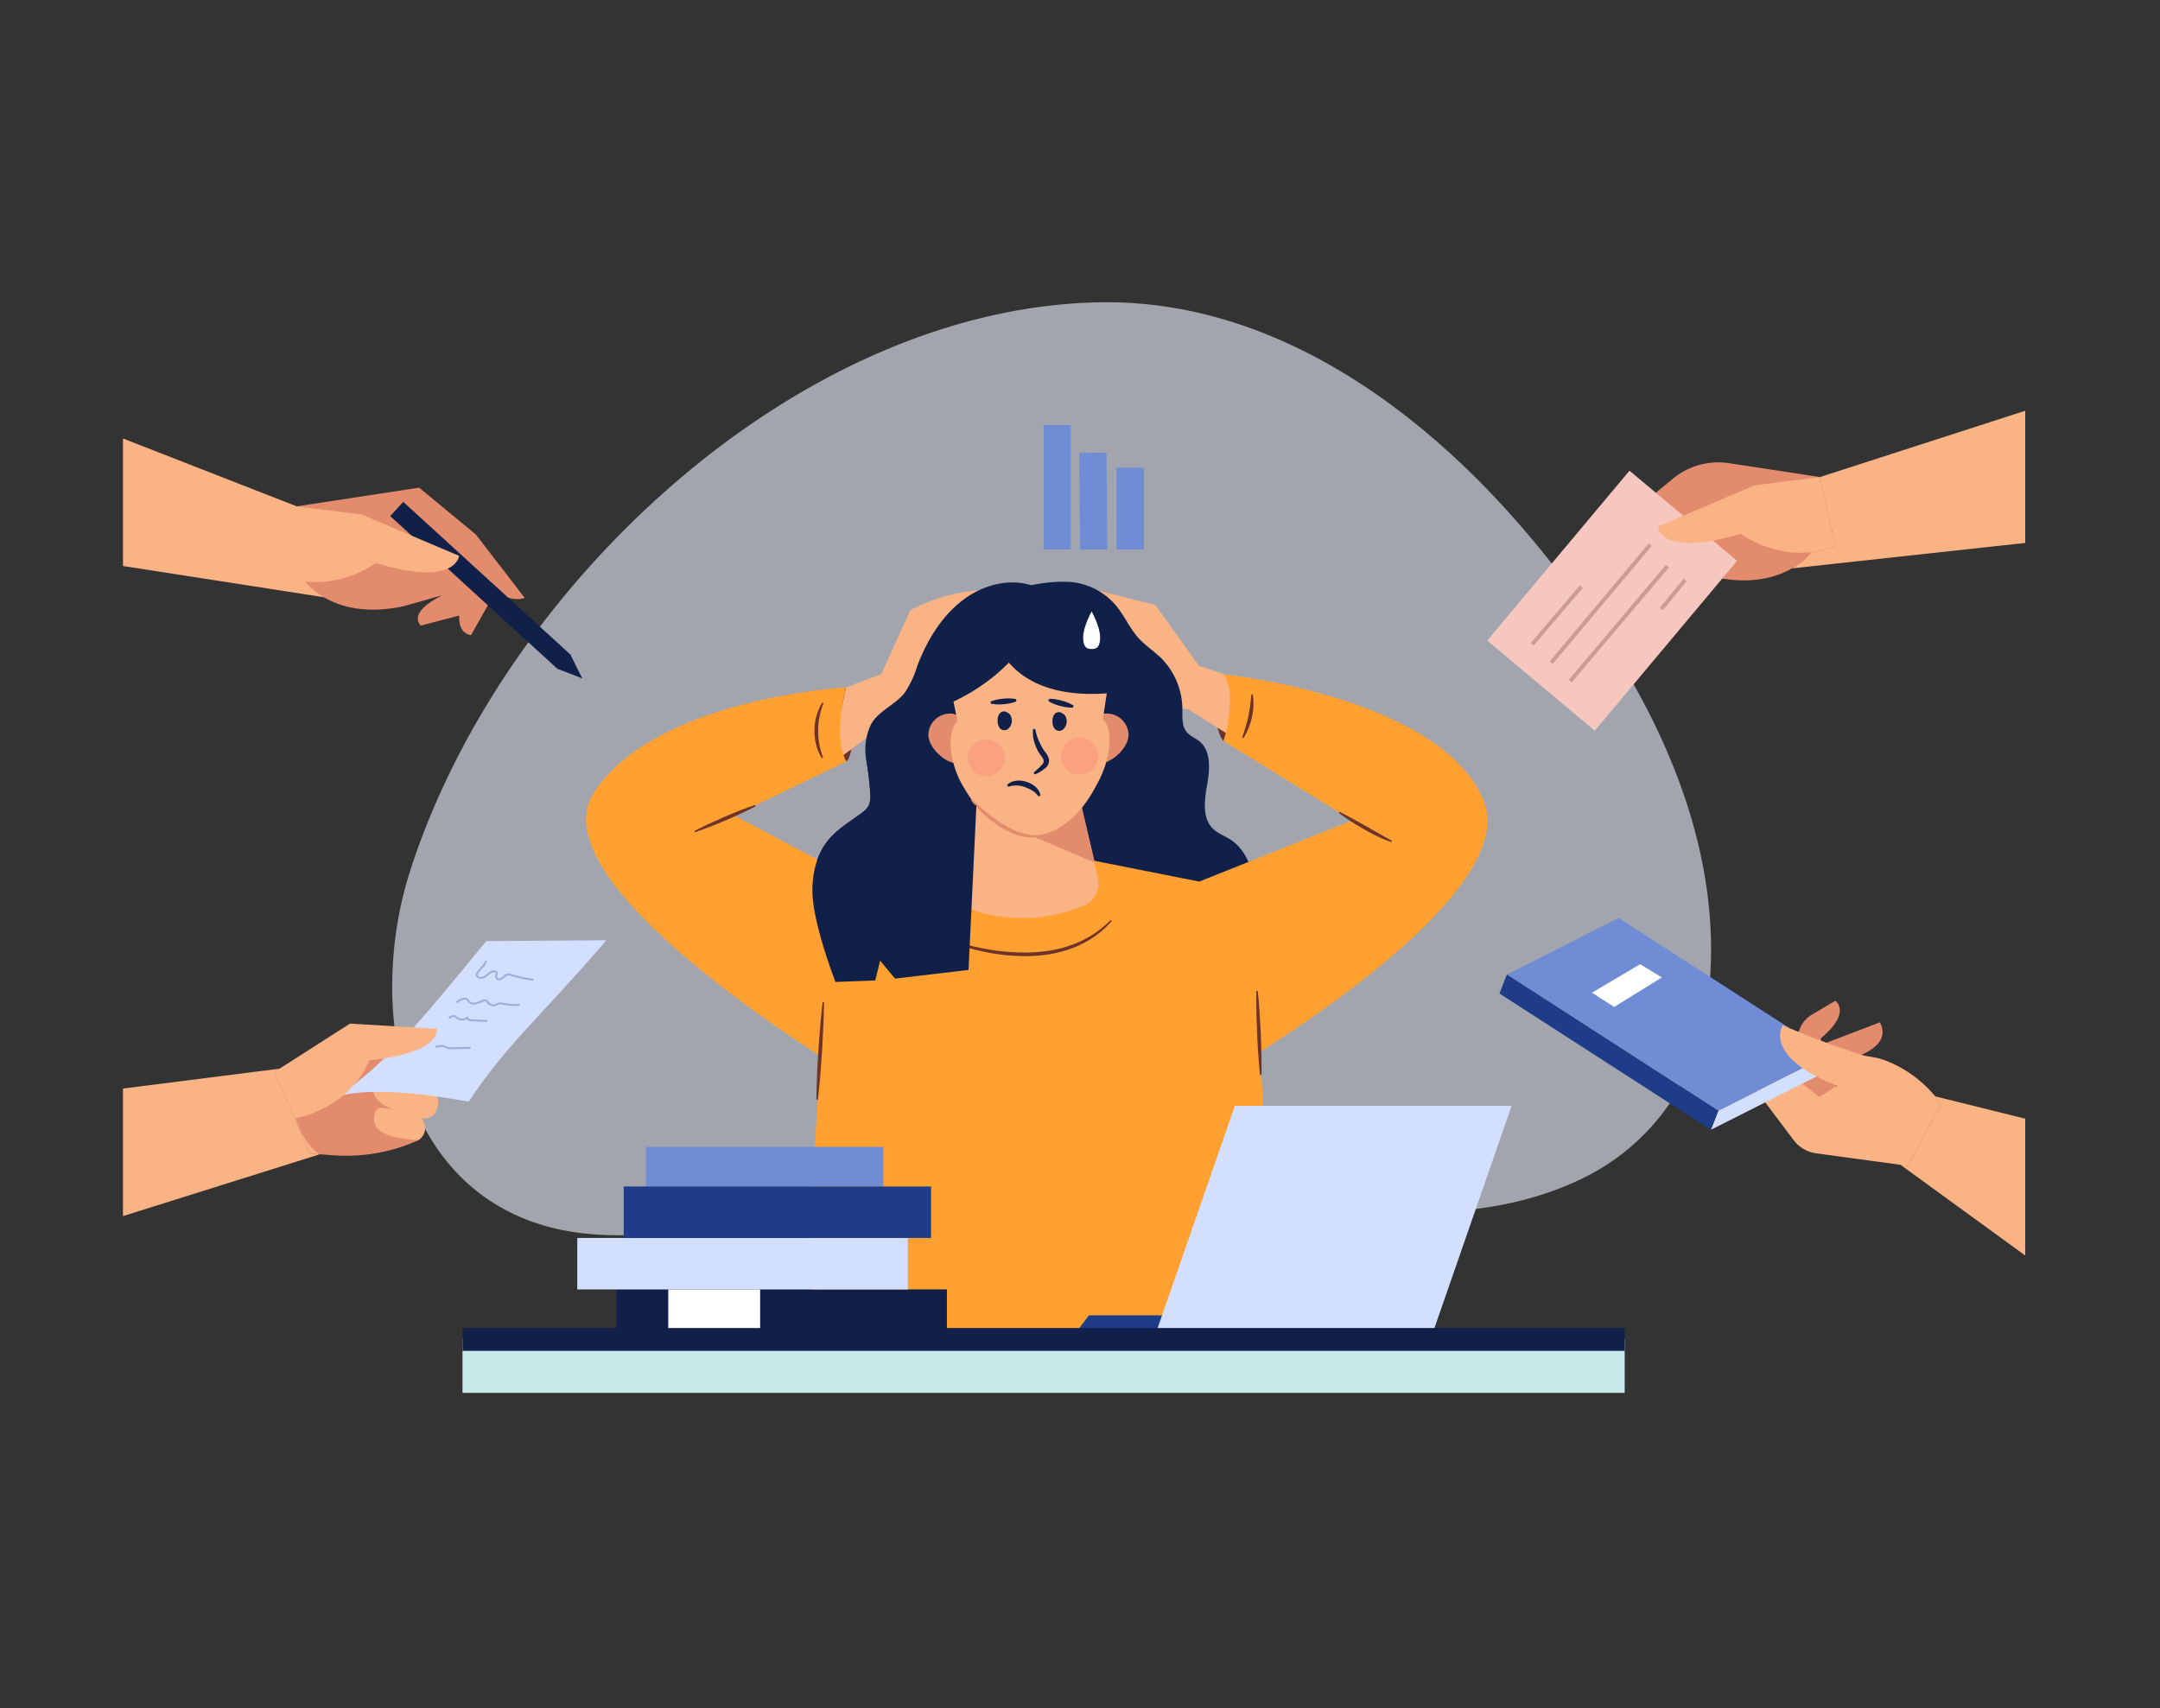 <svg xmlns="http://www.w3.org/2000/svg" xmlns:xlink="http://www.w3.org/1999/xlink" width="464" height="367" viewBox="0 0 464 367">
  <rect x="0" y="0" width="464" height="367" fill="#333333" stroke="none"/>
  <defs>
    <clipPath id="clip-path">
      <rect id="Rectángulo_345491" data-name="Rectángulo 345491" width="416.206" height="272.423" fill="none"/>
    </clipPath>
    <clipPath id="clip-path-2">
      <rect id="Rectángulo_345490" data-name="Rectángulo 345490" width="408.634" height="272.423" fill="none"/>
    </clipPath>
    <clipPath id="clip-path-3">
      <rect id="Rectángulo_345470" data-name="Rectángulo 345470" width="283.31" height="200.44" fill="none"/>
    </clipPath>
    <clipPath id="clip-path-4">
      <rect id="Rectángulo_345471" data-name="Rectángulo 345471" width="7.936" height="7.936" fill="none"/>
    </clipPath>
    <clipPath id="clip-path-6">
      <rect id="Rectángulo_345482" data-name="Rectángulo 345482" width="11.214" height="12.951" fill="none"/>
    </clipPath>
    <clipPath id="clip-path-7">
      <rect id="Rectángulo_345484" data-name="Rectángulo 345484" width="21.929" height="25.911" fill="none"/>
    </clipPath>
    <clipPath id="clip-path-8">
      <rect id="Rectángulo_345486" data-name="Rectángulo 345486" width="21.504" height="25.21" fill="none"/>
    </clipPath>
    <clipPath id="clip-path-9">
      <rect id="Rectángulo_345488" data-name="Rectángulo 345488" width="5.728" height="6.737" fill="none"/>
    </clipPath>
    <clipPath id="clip-path-10">
      <rect id="Rectángulo_345489" data-name="Rectángulo 345489" width="21.09" height="19.021" fill="none"/>
    </clipPath>
  </defs>
  <g id="Grupo_1000177" data-name="Grupo 1000177" transform="translate(-7775 10205)">
    <g id="Grupo_1000170" data-name="Grupo 1000170" transform="translate(7798.443 -10157.564)">
      <g id="Grupo_1000072" data-name="Grupo 1000072" clip-path="url(#clip-path)">
        <g id="Grupo_1000071" data-name="Grupo 1000071" transform="translate(2.969)">
          <g id="Grupo_1000070" data-name="Grupo 1000070" clip-path="url(#clip-path-2)">
            <g id="Grupo_1000048" data-name="Grupo 1000048" transform="translate(57.841 17.495)" opacity="0.6">
              <g id="Grupo_1000047" data-name="Grupo 1000047">
                <g id="Grupo_1000046" data-name="Grupo 1000046" clip-path="url(#clip-path-3)">
                  <path id="Trazado_705020" data-name="Trazado 705020" d="M598.019,128.465c36.471-.8,68.215,21.8,91.1,48.353,24.224,28.1,45.429,65.157,39.669,103.551A48.231,48.231,0,0,1,701.1,317.154c-12.451,5.826-27.4,7.564-41.032,6.479-25.158-2-51.136-7.307-76.178-6.494-25.525.829-50.064,7.833-75.248,10.819-11.1,1.317-22.7,1.79-33.511-2.5-28.888-11.462-33.257-48.3-24.973-74.444,19.286-60.866,82.814-121.131,147.861-122.552" transform="translate(-446.433 -128.444)" fill="#edf2ff"/>
                </g>
              </g>
            </g>
            <path id="Trazado_705021" data-name="Trazado 705021" d="M1110.208,751.683s2.854-1.261-.033-15.927l-8.2,9.755Z" transform="translate(-954.846 -635.538)" fill="#6f3428"/>
            <path id="Trazado_705022" data-name="Trazado 705022" d="M1217.933,600.507l6.172-13.671a38.393,38.393,0,0,1,14.713-4.353l-2.084,2.617,4.434.635-3.365,1.73s-5.589,1.11-6.787,4.558-6.834,13.3-7.089,17.186l-2.97.379Z" transform="translate(-1055.005 -503.142)" fill="#f9b384"/>
            <path id="Trazado_705023" data-name="Trazado 705023" d="M1147.427,714.806l-7.6,2.887-3.52,16.75,14.141-10.556,3.342-5.983Z" transform="translate(-984.499 -617.442)" fill="#f9b384"/>
            <path id="Trazado_705024" data-name="Trazado 705024" d="M1747.35,729.628s-3.517-3.783,0-14.334l7.1,8.163Z" transform="translate(-1510.96 -617.863)" fill="#6f3428"/>
            <path id="Trazado_705025" data-name="Trazado 705025" d="M1564.6,598.472l-9.358-13.1-12.864-3.242,2.281,2.448-4.371.978,3.489,1.464s4.5,1.643,5.958,4.988,9.009,11.758,9.565,15.612l2.991.147Z" transform="translate(-1333.448 -502.833)" fill="#f9b384"/>
            <path id="Trazado_705026" data-name="Trazado 705026" d="M1680.056,702.14l6.637,2.123,5.973,16.591-14.918-9.425-3.8-5.705Z" transform="translate(-1448.909 -606.501)" fill="#f9b384"/>
            <path id="Trazado_705027" data-name="Trazado 705027" d="M1204.009,636.137c-.008,4.531-1.4,8.9-2.779,13.156l-68.064,14.629L1113.807,649.6q-.275-.418-.525-.836a27.263,27.263,0,0,1-4.2-11.467c-.486-4.491.518-9.293,3.209-12.646,2.047-2.556,4.882-4.109,7.406-6.06a4.272,4.272,0,0,0,1.409-1.553,4.616,4.616,0,0,0,.334-1.9,63.667,63.667,0,0,0-.892-7.852c-.008-.1-.024-.2-.032-.3a12.376,12.376,0,0,1,1.083-7.374c1.728-2.986,5.192-4.109,7.263-6.8a22.247,22.247,0,0,0,2.684-5.79c2.07-5.439,5.192-10.488,9.508-13.864s9.89-4.929,14.964-3.384a31.716,31.716,0,0,1,8.4-.709,14.492,14.492,0,0,1,9.811,5.1c1.752,2.118,2.9,4.8,4.714,6.849,1.6,1.808,3.655,3.034,5.32,4.77a15.84,15.84,0,0,1,4.2,10.552c.024,1.6-.144,3.353.7,4.651.789,1.226,2.254,1.633,3.281,2.6,2.166,2.055,1.9,5.845,1.346,8.967s-1.059,6.809.876,9.134c1.123,1.346,2.811,1.863,4.229,2.8,3.472,2.3,5.12,7.112,5.112,11.651" transform="translate(-960.881 -491.482)" fill="#102048"/>
            <path id="Trazado_705028" data-name="Trazado 705028" d="M1144.042,1005.265l-32.119,12.476c-4.251,37.771-6.011,70.016-4.513,95.03l96.889-.531c.389-26.558,1.5-62.784-5.309-101.136l-34.774-6.9Z" transform="translate(-959.083 -867.419)" fill="#ffa031"/>
            <path id="Trazado_705029" data-name="Trazado 705029" d="M807.971,751.683,783.948,763.3l40.083,21.236-13.007,35.836s-70.344-41.41-57.337-61.849,54.251-22.762,54.251-22.762c-1.612,6.813-1.854,12.356.033,15.927" transform="translate(-652.609 -635.538)" fill="#ffa031"/>
            <path id="Trazado_705030" data-name="Trazado 705030" d="M1641.112,729.628l27.661,17.055L1622.8,765.066l18.913,35.769s64.5-37.163,55.213-58.664c-9.61-22.24-55.81-26.877-55.81-26.877,2.323,2.455,1.368,10.437,0,14.334" transform="translate(-1404.722 -617.863)" fill="#ffa031"/>
            <path id="Trazado_705031" data-name="Trazado 705031" d="M1346.63,900.45l-3.693,18.934a5.215,5.215,0,0,0,3.674,6.015,34.058,34.058,0,0,0,21.8-.994l.729-.284a5.216,5.216,0,0,0,3.188-6.031l-4.3-18.634Z" transform="translate(-1162.898 -776.939)" fill="#f9b384"/>
            <path id="Trazado_705032" data-name="Trazado 705032" d="M1453.757,927.94l13.734,5.849-2.92-12.41Z" transform="translate(-1258.707 -795.877)" fill="#e38b6d"/>
            <path id="Trazado_705033" data-name="Trazado 705033" d="M1544.357,782.477c0,2.932.661,5.309,2.787,5.309s5.84-3.173,5.84-6.105a4.674,4.674,0,0,0-4.778-4.513c-2.126,0-3.849,2.377-3.849,5.309" transform="translate(-1336.967 -671.309)" fill="#e38b6d"/>
            <path id="Trazado_705034" data-name="Trazado 705034" d="M1300.614,782.477c0,2.932-.661,5.309-2.787,5.309s-5.84-3.173-5.84-6.105a4.674,4.674,0,0,1,4.778-4.513c2.126,0,3.849,2.377,3.849,5.309" transform="translate(-1118.972 -671.309)" fill="#e38b6d"/>
            <path id="Trazado_705035" data-name="Trazado 705035" d="M1354.456,673.231c1.333,1.28,1.686,3.667,1.261,6.7a21.66,21.66,0,0,1-2.644,7.409c-2.905,5.721-7.8,10.781-13.782,10.828-6.606-.33-11.629-4.906-14.619-10.167a19.7,19.7,0,0,1-2.8-7.739c-.364-2.884.038-5.371,1.327-6.7l-1.628-8.022-.672-4.1,17.421-5.978,0-.08.12.037.119-.042,0,.08,17.638,5.28-.509,4.12Z" transform="translate(-1143.947 -566.111)" fill="#f9b384"/>
            <path id="Trazado_705036" data-name="Trazado 705036" d="M1281.269,611.934c11.282-2.452,18.747-10.69,18.747-10.69,7.765,9.081,22.8,6.782,28.669,5.518l-2.19-8.046-15.33-12.529-21.5,6.552-6.67,7.357Z" transform="translate(-1109.714 -506.34)" fill="#102048"/>
            <path id="Trazado_705037" data-name="Trazado 705037" d="M1313.1,1106.495a45.738,45.738,0,0,0,4.6,1.449c1.553.419,3.121.782,4.7,1.063a45.194,45.194,0,0,0,9.566.769,35.073,35.073,0,0,0,4.761-.487,28.607,28.607,0,0,0,4.6-1.281,22.431,22.431,0,0,0,7.964-5.192l.229.211a23.121,23.121,0,0,1-3.627,3.28,23.362,23.362,0,0,1-4.31,2.348,26.794,26.794,0,0,1-4.713,1.379,32.432,32.432,0,0,1-4.875.53,42.869,42.869,0,0,1-9.719-.9,48.065,48.065,0,0,1-9.3-2.886Z" transform="translate(-1137.102 -952.6)" fill="#6f3428"/>
            <path id="Trazado_705038" data-name="Trazado 705038" d="M1809.445,1214.623c.162,1.5.276,3,.38,4.5s.17,3.007.257,4.51q.094,2.256.152,4.515c.025,1.506.046,3.012.007,4.521l-.311.014c-.171-1.5-.283-3-.391-4.5s-.176-3.007-.246-4.511c-.045-1.505-.121-3.009-.141-4.515s-.047-3.012-.019-4.521Z" transform="translate(-1565.666 -1049.178)" fill="#6f3428"/>
            <path id="Trazado_705039" data-name="Trazado 705039" d="M1117.092,1232.161c-.016,1.753-.078,3.5-.152,5.254s-.184,3.5-.274,5.246q-.172,2.621-.378,5.24c-.152,1.745-.308,3.49-.524,5.231l-.311-.02c.006-1.754.071-3.5.14-5.255s.178-3.5.285-5.245c.132-1.746.233-3.494.39-5.239s.306-3.49.512-5.231Z" transform="translate(-966.485 -1064.309)" fill="#6f3428"/>
            <path id="Trazado_705040" data-name="Trazado 705040" d="M1939.523,932.1c1.92.976,3.787,2.036,5.658,3.082l2.8,1.584q1.395.8,2.8,1.56l-.119.287a22.826,22.826,0,0,1-3.009-1.231c-.977-.464-1.927-.977-2.864-1.511s-1.863-1.086-2.765-1.677-1.8-1.181-2.667-1.831Z" transform="translate(-1678.164 -805.14)" fill="#6f3428"/>
            <path id="Trazado_705041" data-name="Trazado 705041" d="M923.214,926.877c1.046-.552,2.111-1.061,3.181-1.56s2.147-.978,3.228-1.449,2.171-.921,3.271-1.349,2.2-.849,3.328-1.217l.122.286c-1.042.561-2.108,1.067-3.176,1.57s-2.148.975-3.232,1.438-2.174.916-3.276,1.338-2.2.851-3.323,1.228Z" transform="translate(-800.43 -795.811)" fill="#6f3428"/>
            <path id="Trazado_705042" data-name="Trazado 705042" d="M1114.271,759.885a15.831,15.831,0,0,0-1.165,5.832,16.229,16.229,0,0,0,.256,2.961,17.2,17.2,0,0,0,.8,2.893l-.28.136a10.477,10.477,0,0,1-1.2-2.88,11.929,11.929,0,0,1-.369-3.117,11.606,11.606,0,0,1,1.681-5.966Z" transform="translate(-963.771 -656.258)" fill="#6f3428"/>
            <path id="Trazado_705043" data-name="Trazado 705043" d="M1786.7,756.2a33.124,33.124,0,0,0,1.342-4.557,37.624,37.624,0,0,0,.646-4.707l.311-.013a13.148,13.148,0,0,1-.182,4.886,13.757,13.757,0,0,1-1.839,4.53Z" transform="translate(-1546.297 -645.182)" fill="#6f3428"/>
            <path id="Trazado_705044" data-name="Trazado 705044" d="M1539.724,621.6c0-2.23-1.825-5.53-1.825-5.53s-1.825,3.3-1.825,5.53.817,2.544,1.825,2.544,1.825-.314,1.825-2.544" transform="translate(-1329.812 -532.152)" fill="#fff"/>
            <g id="Grupo_1000051" data-name="Grupo 1000051" transform="translate(201.55 111.03)" opacity="0.4">
              <g id="Grupo_1000050" data-name="Grupo 1000050">
                <g id="Grupo_1000049" data-name="Grupo 1000049" clip-path="url(#clip-path-4)">
                  <path id="Trazado_705045" data-name="Trazado 705045" d="M1509.418,819.1a3.968,3.968,0,1,1-3.968-3.968,3.968,3.968,0,0,1,3.968,3.968" transform="translate(-1501.483 -815.132)" fill="#fc8879"/>
                </g>
              </g>
            </g>
            <g id="Grupo_1000054" data-name="Grupo 1000054" transform="translate(181.509 111.428)" opacity="0.4">
              <g id="Grupo_1000053" data-name="Grupo 1000053">
                <g id="Grupo_1000052" data-name="Grupo 1000052" clip-path="url(#clip-path-4)">
                  <path id="Trazado_705046" data-name="Trazado 705046" d="M1362.284,822.023a3.968,3.968,0,1,1-3.968-3.968,3.967,3.967,0,0,1,3.968,3.968" transform="translate(-1354.349 -818.054)" fill="#fc8879"/>
                </g>
              </g>
            </g>
            <path id="Trazado_705047" data-name="Trazado 705047" d="M1403.4,774.122a1.218,1.218,0,0,0-1.645.1,2.422,2.422,0,0,0-.486,1.722,2.273,2.273,0,0,0,.512,1.538,1.292,1.292,0,0,0,1.729.112,2.346,2.346,0,0,0,.481-2.974,1.511,1.511,0,0,0-.59-.5" transform="translate(-1213.37 -668.444)" fill="#102048"/>
            <path id="Trazado_705048" data-name="Trazado 705048" d="M1490.447,775.685a1.511,1.511,0,0,0-.59-.5,1.218,1.218,0,0,0-1.645.1,2.422,2.422,0,0,0-.486,1.722,2.272,2.272,0,0,0,.512,1.538,1.291,1.291,0,0,0,1.729.112,2.346,2.346,0,0,0,.481-2.974" transform="translate(-1288.047 -669.362)" fill="#102048"/>
            <path id="Trazado_705049" data-name="Trazado 705049" d="M1457.321,801.482a11.261,11.261,0,0,0,.8,2.609c.186.413.383.821.6,1.218.11.188.234.415.333.572s.248.344.394.534a4.166,4.166,0,0,1,.791,1.441,1.84,1.84,0,0,1-.045,1.007,2.374,2.374,0,0,1-.457.789,8.285,8.285,0,0,1-2.507,1.6l-.293-.364a21.087,21.087,0,0,0,1.974-1.886.982.982,0,0,0,.2-.858,3.65,3.65,0,0,0-.614-1.017,6.5,6.5,0,0,1-.792-1.3,9.9,9.9,0,0,1-.546-1.387,7.119,7.119,0,0,1-.309-2.954Z" transform="translate(-1261.346 -692.311)" fill="#102048"/>
            <path id="Trazado_705050" data-name="Trazado 705050" d="M1416.083,883.8a3.316,3.316,0,0,1,2-.9,5.2,5.2,0,0,1,2.179.232,5.31,5.31,0,0,1,1.906,1.067,3.021,3.021,0,0,1,1.094,1.925l-.451.122a4.061,4.061,0,0,0-1.284-1.216,7.575,7.575,0,0,0-1.633-.767,5.262,5.262,0,0,0-3.546-.074Z" transform="translate(-1226.165 -762.608)" fill="#102048"/>
            <path id="Trazado_705051" data-name="Trazado 705051" d="M1390.246,753.938a10,10,0,0,1,2.7-.608,10.973,10.973,0,0,1,1.375-.055,6.454,6.454,0,0,1,1.4.165l.042.465a6.439,6.439,0,0,1-1.342.414,11.03,11.03,0,0,1-1.362.194,10,10,0,0,1-2.77-.111Z" transform="translate(-1203.847 -650.667)" fill="#102048"/>
            <path id="Trazado_705052" data-name="Trazado 705052" d="M1486.491,755.891a10,10,0,0,1-2.749-.362,11.01,11.01,0,0,1-1.309-.423,6.453,6.453,0,0,1-1.252-.637l.121-.451a6.441,6.441,0,0,1,1.4.074,10.939,10.939,0,0,1,1.345.288,9.989,9.989,0,0,1,2.562,1.06Z" transform="translate(-1282.396 -651.302)" fill="#102048"/>
            <path id="Trazado_705053" data-name="Trazado 705053" d="M1359.069,911.878c.492.5,1,.987,1.524,1.46s1.05.936,1.589,1.385a31.442,31.442,0,0,0,3.389,2.466c.295.185.6.359.9.535s.609.335.921.484a15.456,15.456,0,0,0,1.908.811c.161.063.327.11.492.161s.329.1.5.141.334.088.5.125l.508.1a11.231,11.231,0,0,0,2.071.146l.034.309a8.794,8.794,0,0,1-2.174.1,10.847,10.847,0,0,1-2.144-.409,15.758,15.758,0,0,1-3.932-1.824,23.821,23.821,0,0,1-3.415-2.626c-.53-.482-1.036-.99-1.523-1.513a20.149,20.149,0,0,1-1.382-1.644Z" transform="translate(-1176.71 -787.67)" fill="#e38b6d"/>
            <path id="Trazado_705054" data-name="Trazado 705054" d="M1144.339,858.05l-1.693,35.338-15.794,1.858-3.188-3.846-1.059,4.245-8.537.326s-4.2-10.812-4.86-17.705c-.428-4.5.518-9.293,3.209-12.646,2.047-2.556,4.882-4.109,7.406-6.06a4.269,4.269,0,0,0,1.41-1.553,4.619,4.619,0,0,0,.334-1.9,63.716,63.716,0,0,0-.892-7.852c-.008-.1-.024-.2-.032-.3Z" transform="translate(-961.005 -732.448)" fill="#102048"/>
            <line id="Línea_2449" data-name="Línea 2449" y2="17.584" transform="translate(216.378 53.035)" fill="none" stroke="#708cd5" stroke-miterlimit="10" stroke-width="5.846"/>
            <line id="Línea_2450" data-name="Línea 2450" x2="0.188" y2="20.77" transform="translate(208.348 49.849)" fill="none" stroke="#708cd5" stroke-miterlimit="10" stroke-width="5.846"/>
            <line id="Línea_2451" data-name="Línea 2451" y2="26.742" transform="translate(200.694 43.877)" fill="none" stroke="#708cd5" stroke-miterlimit="10" stroke-width="5.846"/>
            <path id="Trazado_705055" data-name="Trazado 705055" d="M1542.177,1731.724h-27.54l4.181-5.492h23.359Z" transform="translate(-1311.295 -1491.1)" fill="#1f3c88"/>
            <path id="Trazado_705056" data-name="Trazado 705056" d="M1706.129,1446.347h-59.461l17.52-50.435h59.46Z" transform="translate(-1425.342 -1205.773)" fill="#d3dfff"/>
            <rect id="Rectángulo_345473" data-name="Rectángulo 345473" width="71.007" height="11.058" transform="translate(105.989 229.566)" fill="#102048"/>
            <rect id="Rectángulo_345474" data-name="Rectángulo 345474" width="19.74" height="11.058" transform="translate(117.138 229.566)" fill="#fff"/>
            <rect id="Rectángulo_345475" data-name="Rectángulo 345475" width="71.007" height="11.058" transform="translate(97.594 218.517)" fill="#d3dfff"/>
            <rect id="Rectángulo_345476" data-name="Rectángulo 345476" width="51.012" height="8.518" transform="translate(112.333 198.948)" fill="#708cd5"/>
            <rect id="Rectángulo_345477" data-name="Rectángulo 345477" width="66.027" height="11.058" transform="translate(107.57 207.459)" fill="#1f3c88"/>
            <rect id="Rectángulo_345478" data-name="Rectángulo 345478" width="249.654" height="11.613" transform="translate(72.941 240.176)" fill="#c6eae9"/>
            <line id="Línea_2452" data-name="Línea 2452" x2="249.654" transform="translate(72.941 240.318)" fill="none" stroke="#102048" stroke-miterlimit="10" stroke-width="4.906"/>
            <path id="Trazado_705057" data-name="Trazado 705057" d="M49.507,370.984,1.956,363.593V335.561L42,351.2Z" transform="translate(-4.658 -289.854)" fill="#f9b384"/>
            <path id="Trazado_705058" data-name="Trazado 705058" d="M303.458,509.118s5.844,9.822,22.038,6.289l19.269-5.491-8.625-9.057L323.7,504.917l-15.166-.439Z" transform="translate(-265.092 -432.635)" fill="#e38b6d"/>
            <path id="Trazado_705059" data-name="Trazado 705059" d="M295.912,424.9,322.2,420.89l12.19,10.063,10.471,13.6s-5.122,2.768-14.073-9.018l-17.607-2.267Z" transform="translate(-258.574 -363.56)" fill="#e38b6d"/>
            <path id="Trazado_705060" data-name="Trazado 705060" d="M487.555,561.534l4.33,3.865s-7.154,3.221-4.442,6.382l8.4-2.173,1.613-8.332Z" transform="translate(-423.487 -484.823)" fill="#e38b6d"/>
            <path id="Trazado_705061" data-name="Trazado 705061" d="M502.56,532.178l7.645,6.235s-2.91,8.014,1.643,8.795l5.605-9.969-8.624-6.8Z" transform="translate(-437.074 -458.188)" fill="#e38b6d"/>
            <rect id="Rectángulo_345479" data-name="Rectángulo 345479" width="4.142" height="48.691" transform="translate(57.42 63.437) rotate(-47.588)" fill="#102048"/>
            <path id="Trazado_705062" data-name="Trazado 705062" d="M712.573,689.317l-1.2-2.339-1.355-2.806-1.848,1.058-.927,2.008,2.891,1.1Z" transform="translate(-613.879 -590.98)" fill="#102048"/>
            <path id="Trazado_705063" data-name="Trazado 705063" d="M274.994,450.353l14,1.768,20.877,8.865s-.62,6.818-17.835,1.542c0,0-9.442,7.067-20.342,2.627Z" transform="translate(-237.657 -389.01)" fill="#f9b384"/>
            <path id="Trazado_705064" data-name="Trazado 705064" d="M2708.606,288.687v29.381l-54.716,5.97a15.759,15.759,0,0,0,4.249-3.5,20.021,20.021,0,0,0,5.063-1.322l-3.3-14.8Z" transform="translate(-2295.369 -249.365)" fill="#f9b384"/>
            <path id="Trazado_705065" data-name="Trazado 705065" d="M2650.416,404.136l3.3,14.8a20.013,20.013,0,0,1-5.063,1.322,15.76,15.76,0,0,1-4.25,3.5l-1.5.16,1.373-3.61,1.605-4.235Z" transform="translate(-2285.881 -349.088)" fill="#f9b384"/>
            <path id="Trazado_705066" data-name="Trazado 705066" d="M2428.518,462.893a8.3,8.3,0,0,1-.733.988,15.768,15.768,0,0,1-4.25,3.5c-3.181,1.83-8.034,3.283-14.977,2.194-.668-.109-1.366-.24-2.078-.392l-7.924-2.259-3.821-1.089-1.322-.378-1.961-.559-.894-.254-1.278-.363-.937-.269-1.133-.319,8.629-9.058,4.329,1.416h.007l3.581,1.169,4.518,1.474,15.166-.443,1.576,1.445Z" transform="translate(-2065.014 -392.708)" fill="#e38b6d"/>
            <path id="Trazado_705067" data-name="Trazado 705067" d="M2387.606,384.126l-19.51-2.978a15.325,15.325,0,0,0-12.07,3.331l-6.9,5.7-10.471,13.6s5.122,2.768,14.074-9.018l17.606-2.267Z" transform="translate(-2023.072 -329.08)" fill="#e38b6d"/>
            <path id="Trazado_705068" data-name="Trazado 705068" d="M2438.989,515.307l-4.33,3.865s7.154,3.221,4.442,6.381l-8.4-2.173-1.612-8.331Z" transform="translate(-2101.186 -444.893)" fill="#e38b6d"/>
            <path id="Trazado_705069" data-name="Trazado 705069" d="M2396.938,485.951l-7.645,6.234s2.91,8.014-1.643,8.8l-5.605-9.969,8.624-6.8Z" transform="translate(-2060.552 -418.258)" fill="#e38b6d"/>
            <rect id="Rectángulo_345480" data-name="Rectángulo 345480" width="47.607" height="30.153" transform="translate(293.057 90.179) rotate(-50.051)" fill="#f5c7be"/>
            <g id="Grupo_1000057" data-name="Grupo 1000057" transform="translate(302.398 78.312)" opacity="0.3">
              <g id="Grupo_1000056" data-name="Grupo 1000056">
                <g id="Grupo_1000055" data-name="Grupo 1000055" clip-path="url(#clip-path-6)">
                  <rect id="Rectángulo_345481" data-name="Rectángulo 345481" width="16.296" height="0.846" transform="translate(0.003 12.406) rotate(-49.591)" fill="#6f3428"/>
                </g>
              </g>
            </g>
            <g id="Grupo_1000060" data-name="Grupo 1000060" transform="translate(306.483 69.295)" opacity="0.3">
              <g id="Grupo_1000059" data-name="Grupo 1000059">
                <g id="Grupo_1000058" data-name="Grupo 1000058" clip-path="url(#clip-path-7)">
                  <rect id="Rectángulo_345483" data-name="Rectángulo 345483" width="33.113" height="0.845" transform="translate(-0.003 25.366) rotate(-49.994)" fill="#6f3428"/>
                </g>
              </g>
            </g>
            <g id="Grupo_1000063" data-name="Grupo 1000063" transform="translate(310.572 73.944)" opacity="0.3">
              <g id="Grupo_1000062" data-name="Grupo 1000062">
                <g id="Grupo_1000061" data-name="Grupo 1000061" clip-path="url(#clip-path-8)">
                  <rect id="Rectángulo_345485" data-name="Rectángulo 345485" width="32.301" height="0.846" transform="matrix(0.646, -0.764, 0.764, 0.646, 0.003, 24.668)" fill="#6f3428"/>
                </g>
              </g>
            </g>
            <g id="Grupo_1000066" data-name="Grupo 1000066" transform="translate(330.156 76.909)" opacity="0.3">
              <g id="Grupo_1000065" data-name="Grupo 1000065">
                <g id="Grupo_1000064" data-name="Grupo 1000064" clip-path="url(#clip-path-9)">
                  <rect id="Rectángulo_345487" data-name="Rectángulo 345487" width="8.012" height="0.845" transform="translate(0 6.202) rotate(-50.71)" fill="#6f3428"/>
                </g>
              </g>
            </g>
            <path id="Trazado_705070" data-name="Trazado 705070" d="M2480.153,418.939a20.011,20.011,0,0,1-5.062,1.322,20.568,20.568,0,0,1-4.373.051,23.71,23.71,0,0,1-10.91-4,53.8,53.8,0,0,1-5.92,1.489,22.958,22.958,0,0,1-6.915.4c-3.458-.45-4.525-2.063-4.852-2.905a2.183,2.183,0,0,1-.145-.523l5.5-2.339h.007l15.37-6.53,14-1.765Z" transform="translate(-2112.32 -349.088)" fill="#f9b384"/>
            <path id="Trazado_705071" data-name="Trazado 705071" d="M319.148,1318.4a37.418,37.418,0,0,1-18.282,3.247l-2.956-.218-2.106-.16-3.261-7.576.138-.261,6.021-11.593,15.958-4.184.051.225.494,2.288,1.2,5.557.567,2.593.959,4.446.116.523Z" transform="translate(-255.663 -1120.898)" fill="#e38b6d"/>
            <path id="Trazado_705072" data-name="Trazado 705072" d="M419.465,1352.563a2.535,2.535,0,0,0-2.258,1.184c-2.361,4.258,6.105,6.562,9.88,7.36a2.908,2.908,0,0,0,3.32-1.728,4.3,4.3,0,0,0,0-3.08c-.876-2.49-7.686-3.427-10.941-3.736" transform="translate(-362.993 -1168.322)" fill="#f9b384"/>
            <path id="Trazado_705073" data-name="Trazado 705073" d="M419.283,1399.049a1.387,1.387,0,0,0-1.452.945c-.969,3.029.561,5.424,9.319,5.986a3.129,3.129,0,0,0,1.177-3.865c-.737-2.088-6.614-2.842-9.044-3.066" transform="translate(-363.667 -1208.478)" fill="#f9b384"/>
            <path id="Trazado_705074" data-name="Trazado 705074" d="M45.244,1355.619,0,1369.827v-27.957l36.615-4.649-1.1.712,4.336,9.937,3.261,7.576,2.107.16a.055.055,0,0,1,.029.015" transform="translate(-2.969 -1155.076)" fill="#f9b384"/>
            <path id="Trazado_705075" data-name="Trazado 705075" d="M270.411,1354.96l-2.106-.16-3.261-7.576-4.336-9.937,1.1-.712.6-.1c.93,3.734,1.721,7.373,2.775,10.489.029.073.051.145.073.218,1.2,3.472,2.731,6.276,5.157,7.779" transform="translate(-228.164 -1154.431)" fill="#f9b384"/>
            <path id="Trazado_705076" data-name="Trazado 705076" d="M358.094,1168.353c8.534-2.636,24.061.258,28.458,1.024,8.456-12.684,15.575-18.345,29.6-34.67l-25.816.182c-14.191,17.264-22.171,27.087-32.239,33.464" transform="translate(-312.286 -980.146)" fill="#d3dfff"/>
            <g id="Grupo_1000069" data-name="Grupo 1000069" transform="translate(67.137 158.953)" opacity="0.3">
              <g id="Grupo_1000068" data-name="Grupo 1000068">
                <g id="Grupo_1000067" data-name="Grupo 1000067" clip-path="url(#clip-path-10)">
                  <path id="Trazado_705077" data-name="Trazado 705077" d="M590.51,1171.267a28.684,28.684,0,0,1-5.2-1.134.988.988,0,0,0-.838.274c-.073.059-.143.122-.214.185a2.424,2.424,0,0,1-.758.515,1.068,1.068,0,0,1-.842-.049.72.72,0,0,1-.375-.458,1.166,1.166,0,0,1,.036-.57.761.761,0,0,0,.034-.376.249.249,0,0,0-.164-.166.97.97,0,0,0-.75.117,5.325,5.325,0,0,0-.613.456,5.1,5.1,0,0,1-.754.545,1.494,1.494,0,0,1-1.82-.13.678.678,0,0,1-.171-.324.775.775,0,0,1,.087-.472,5.173,5.173,0,0,1,.963-1.286,3.776,3.776,0,0,0,.98-1.435l.406.117a4.15,4.15,0,0,1-1.076,1.605,4.776,4.776,0,0,0-.89,1.177.421.421,0,0,0-.055.216.271.271,0,0,0,.07.12,1.092,1.092,0,0,0,1.3.043,4.673,4.673,0,0,0,.691-.5,5.629,5.629,0,0,1,.663-.492,1.369,1.369,0,0,1,1.119-.151.667.667,0,0,1,.416.437,1.1,1.1,0,0,1-.027.6.842.842,0,0,0-.038.367.3.3,0,0,0,.162.188.659.659,0,0,0,.5.026,2.083,2.083,0,0,0,.624-.435c.076-.067.151-.134.228-.2a1.315,1.315,0,0,1,1.242-.346,28.173,28.173,0,0,0,5.08,1.11Z" transform="translate(-569.44 -1166.959)" fill="#1f3c88"/>
                  <path id="Trazado_705078" data-name="Trazado 705078" d="M555,1227.114a1.681,1.681,0,0,1-1.388-.725l-.061-.094a.642.642,0,0,0-.182-.221.566.566,0,0,0-.387.021c-.229.069-.452.161-.674.251a5.57,5.57,0,0,1-1.088.358,1.728,1.728,0,0,1-1.846-.689c-.018-.032-.035-.067-.052-.1a.535.535,0,0,0-.112-.175.484.484,0,0,0-.253-.047,2.4,2.4,0,0,0-1.7.768l-.312-.286a2.833,2.833,0,0,1,2-.9.812.812,0,0,1,.52.136.855.855,0,0,1,.232.321l.042.083a1.329,1.329,0,0,0,1.4.477,5.2,5.2,0,0,0,1-.333c.235-.1.469-.191.711-.264a.911.911,0,0,1,.716.014.966.966,0,0,1,.335.367l.052.083a1.267,1.267,0,0,0,1.451.463c.079-.03.156-.069.232-.107a2.335,2.335,0,0,1,.374-.158,2.372,2.372,0,0,1,1.136.032l.069.014a12.083,12.083,0,0,0,3.416.16l.04.421a12.54,12.54,0,0,1-3.535-.167l-.071-.013a2.011,2.011,0,0,0-.936-.041,1.893,1.893,0,0,0-.306.131c-.088.044-.177.088-.269.122a1.579,1.579,0,0,1-.564.1" transform="translate(-542.551 -1217.327)" fill="#1f3c88"/>
                  <path id="Trazado_705079" data-name="Trazado 705079" d="M543.544,1254.18l-3.363-.144a1.342,1.342,0,0,1-1.077-.41,1.988,1.988,0,0,1-2.2-.159c-.041-.032-.08-.067-.119-.1a1.163,1.163,0,0,0-.264-.194c-.322-.145-.74.109-1.067.349l-.249-.342a1.534,1.534,0,0,1,1.492-.392,1.511,1.511,0,0,1,.367.261c.035.031.069.061.1.09a1.575,1.575,0,0,0,1.89.012l.26-.2.076.323c.064.273.532.334.806.345l3.363.144Z" transform="translate(-532.407 -1241.025)" fill="#1f3c88"/>
                  <path id="Trazado_705080" data-name="Trazado 705080" d="M517.835,1300.834a1.7,1.7,0,0,1-.614-.09,1.989,1.989,0,0,1-.308-.158c-.052-.031-.1-.062-.158-.089a2.7,2.7,0,0,0-1.956.09l-.12-.406a3.1,3.1,0,0,1,2.266-.062c.062.032.123.068.183.1a1.492,1.492,0,0,0,.242.125,1.611,1.611,0,0,0,.594.061l4.263-.071.008.423-4.264.071-.136,0" transform="translate(-514.681 -1281.814)" fill="#1f3c88"/>
                </g>
              </g>
            </g>
            <path id="Trazado_705081" data-name="Trazado 705081" d="M287.705,1272.944c-1.01.254-2.157.479-3.45.683q-1.46.229-3.181.414a18.012,18.012,0,0,1-3.123,5.063,21.927,21.927,0,0,1-2.361,2.368,22.76,22.76,0,0,1-10.336,4.954l-.211.044-4.336-9.937,1.1-.712,15.144-9.682,13.655.828,4.976.3s.864,3.537-7.881,5.673" transform="translate(-228.164 -1093.676)" fill="#f9b384"/>
            <path id="Trazado_705082" data-name="Trazado 705082" d="M2656.4,1230.047l-5.073,3.015a6.155,6.155,0,0,0-2.873,4l-2.459,11.445,5.7,2.756,1.644-13.209s6.4-4.927,3.063-8.005" transform="translate(-2288.545 -1062.5)" fill="#e38b6d"/>
            <path id="Trazado_705083" data-name="Trazado 705083" d="M2684.7,1264.134l-13.576,5.192-3.445,11,4.832,4.96,4.824-13.033s10.471-2.249,7.365-8.12" transform="translate(-2307.283 -1091.945)" fill="#e38b6d"/>
            <path id="Trazado_705084" data-name="Trazado 705084" d="M2618.59,1302.326l-7.111,13.248-1.547-.21-18.115-2.463a7.274,7.274,0,0,1-4.837-2.833l-6.124-8.121-1.794-2.375-2.942-3.9-.138-7.67,8.622,6.537,1.518,1.206.2.16,2.528,2.012.465.37,2.077,1.649,1.083.864,3.574-2.288.211-.138.007-.007L2606,1292.7a25.893,25.893,0,0,1,11.353,7.939,14.373,14.373,0,0,1,1.242,1.685" transform="translate(-2228.074 -1112.562)" fill="#f9b384"/>
            <path id="Trazado_705085" data-name="Trazado 705085" d="M2856.6,1386.744v31.6l-31.378-22.829,1.547.211,7.111-13.249a14.387,14.387,0,0,0-1.242-1.685Z" transform="translate(-2443.365 -1192.709)" fill="#f9b384"/>
            <path id="Trazado_705086" data-name="Trazado 705086" d="M2803.53,1375.074a14.386,14.386,0,0,1,1.242,1.685l-7.111,13.249-1.547-.211-4.591-3.341,3.929-3.777,4.475-8.506Z" transform="translate(-2414.255 -1186.996)" fill="#f9b384"/>
            <path id="Trazado_705087" data-name="Trazado 705087" d="M2228.374,1099.64l45.408,29.284-24.029,12.128-45.409-29.284Z" transform="translate(-1907.056 -949.856)" fill="#708cd5"/>
            <path id="Trazado_705088" data-name="Trazado 705088" d="M2551.636,1314.63l-1.594,4.089-24.03,12.128,1.594-4.089Z" transform="translate(-2184.91 -1135.563)" fill="#d3dfff"/>
            <path id="Trazado_705089" data-name="Trazado 705089" d="M2239.647,1217.96l-1.594,4.09-45.408-29.284,1.594-4.089Z" transform="translate(-1896.95 -1026.764)" fill="#1f3c88"/>
            <path id="Trazado_705090" data-name="Trazado 705090" d="M2338.536,1178.545l10.359-6.131,4.651,2.854-10.253,6.342Z" transform="translate(-2022.969 -1012.718)" fill="#fff"/>
            <path id="Trazado_705091" data-name="Trazado 705091" d="M2657.138,1276.283l-8.876,6c-17.152-6.475-12.5-13.29-12.5-13.29s8.178,3.521,16.6,6.243c1.578.51,3.251.51,4.775,1.044" transform="translate(-2279.216 -1096.144)" fill="#f9b384"/>
          </g>
        </g>
      </g>
    </g>
    <rect id="Rectángulo_345542" data-name="Rectángulo 345542" width="464" height="367" transform="translate(7775 -10205)" fill="none"/>
  </g>
</svg>
